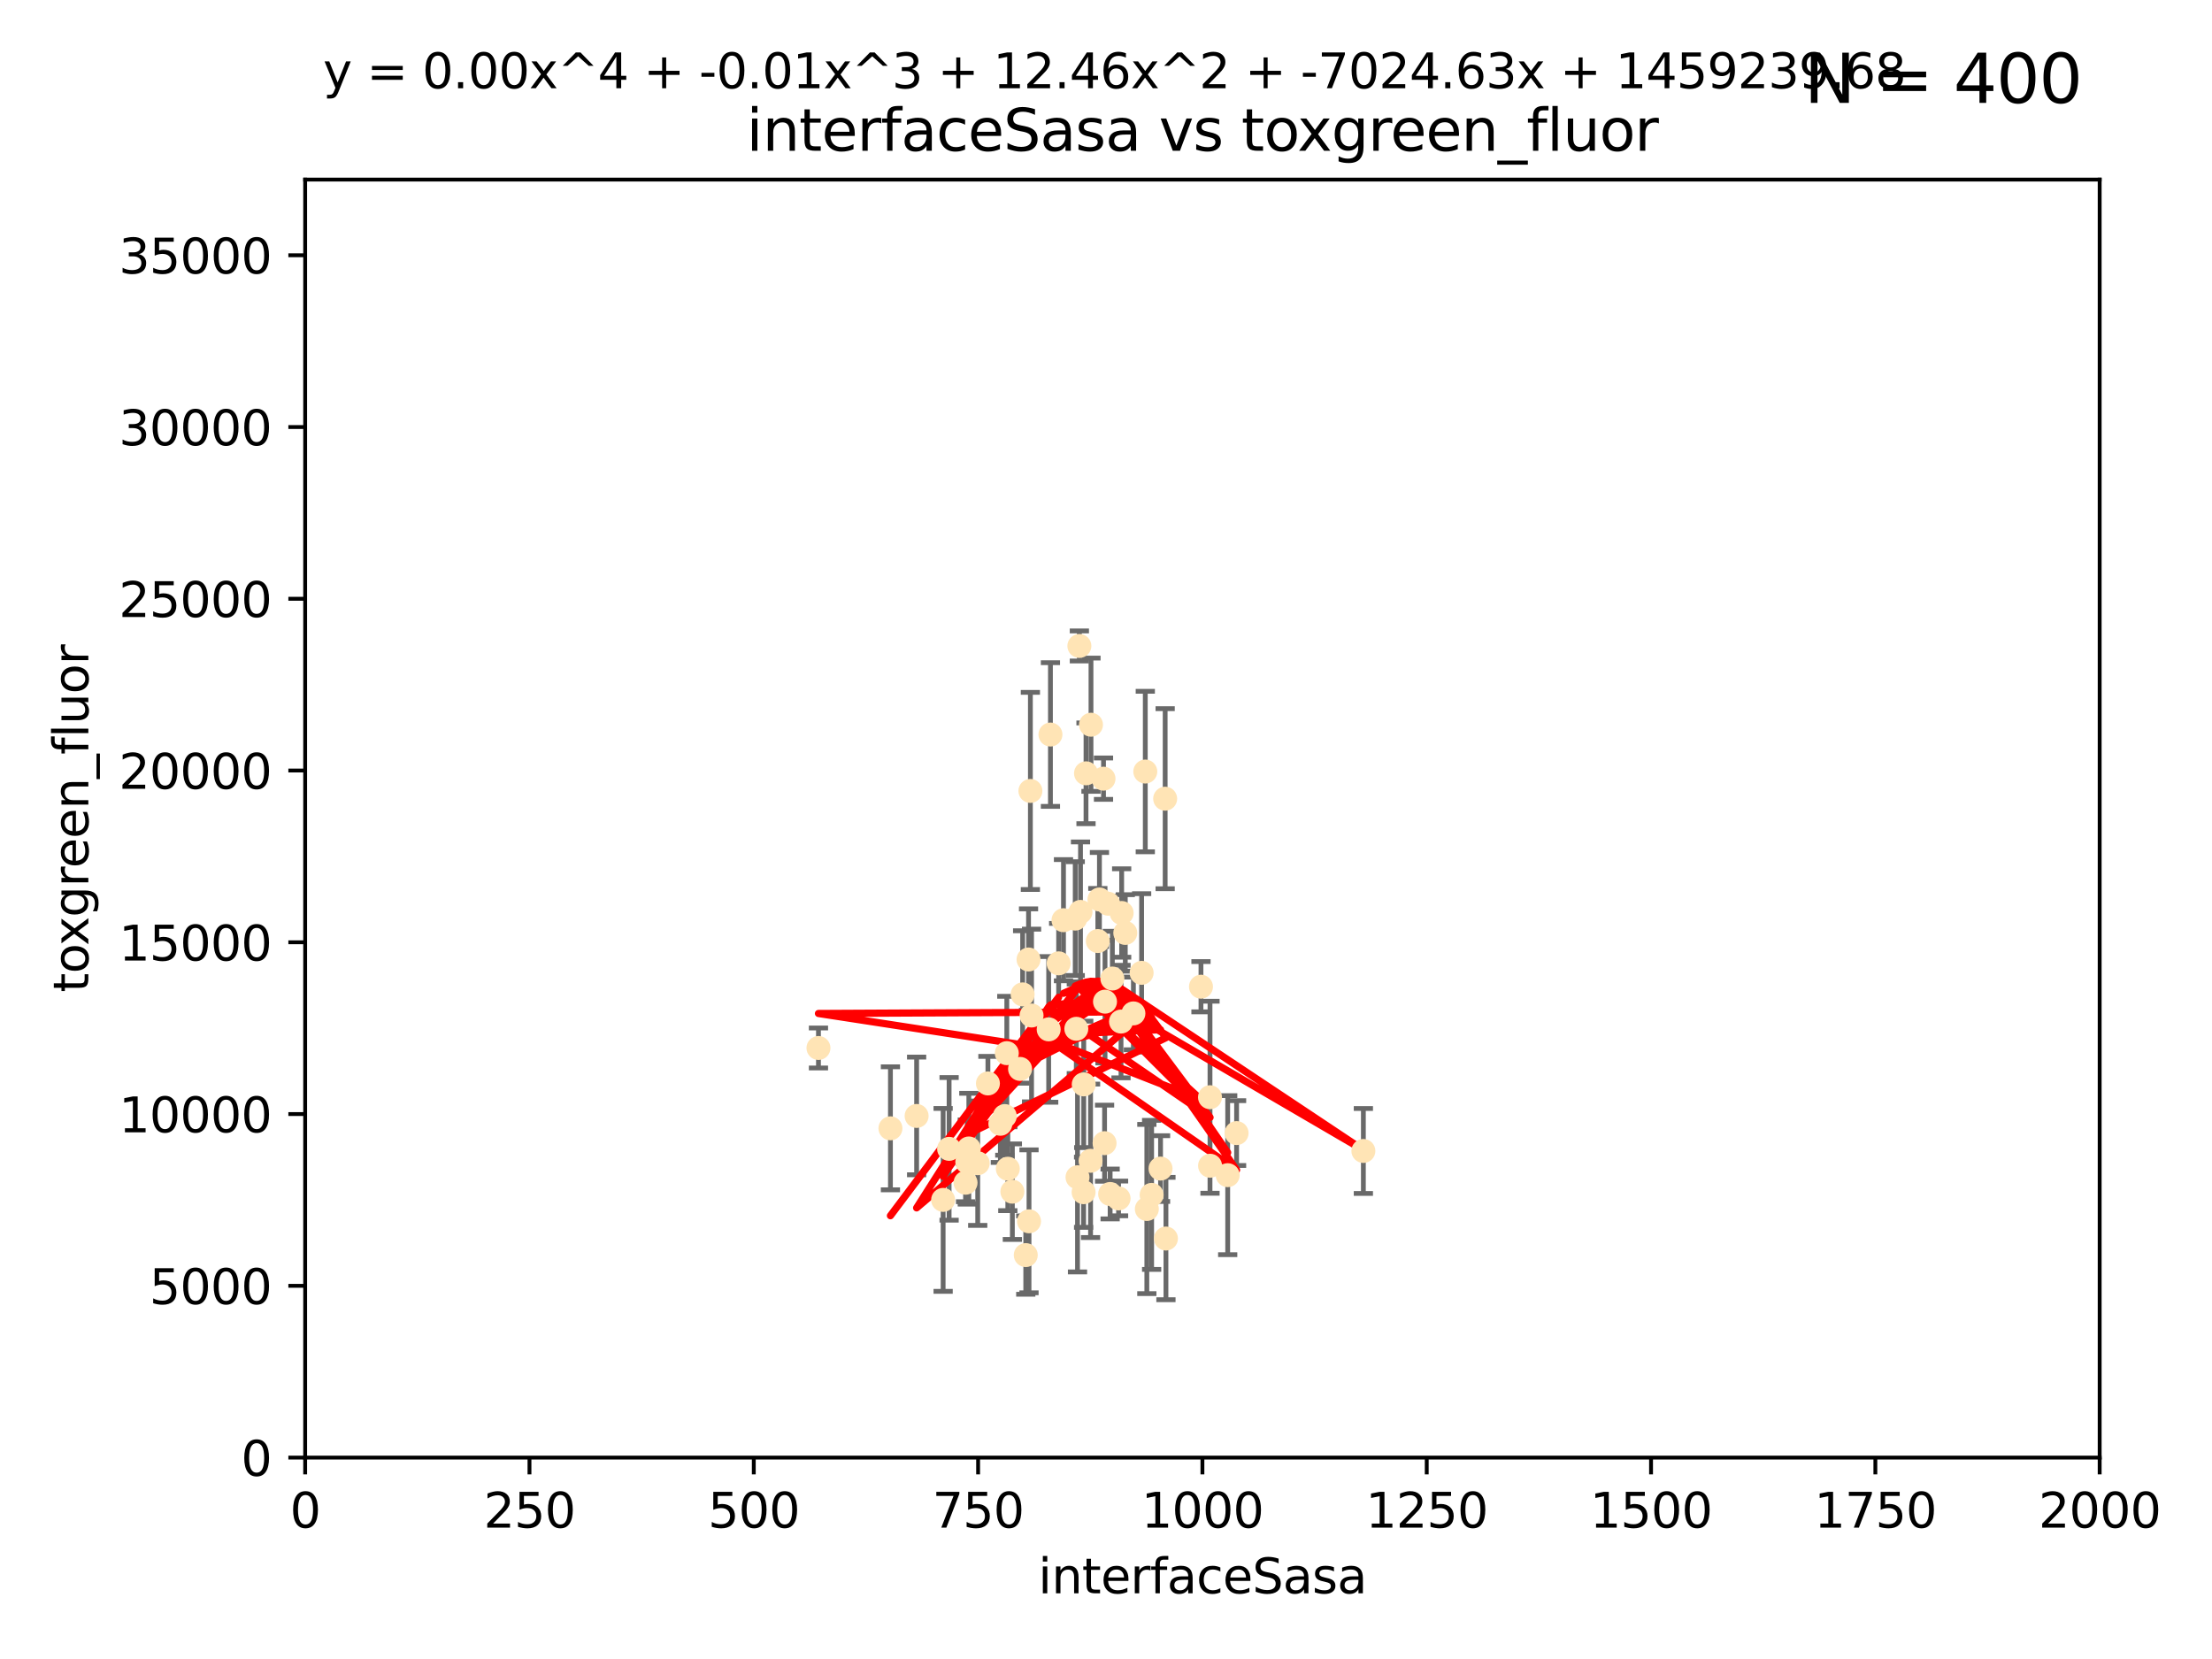 <?xml version="1.0" encoding="utf-8" standalone="no"?>
<!DOCTYPE svg PUBLIC "-//W3C//DTD SVG 1.1//EN"
  "http://www.w3.org/Graphics/SVG/1.1/DTD/svg11.dtd">
<svg xmlns:xlink="http://www.w3.org/1999/xlink" width="460.8pt" height="345.6pt" viewBox="0 0 460.8 345.6" xmlns="http://www.w3.org/2000/svg" version="1.1">
 <defs>
  <style type="text/css">*{stroke-linejoin: round; stroke-linecap: butt}</style>
 </defs>
 <g id="figure_1">
  <g id="patch_1">
   <path d="M 0 345.6 
L 460.8 345.6 
L 460.8 0 
L 0 0 
z
" style="fill: #ffffff"/>
  </g>
  <g id="axes_1">
   <g id="patch_2">
    <path d="M 63.571 303.64 
L 437.4 303.64 
L 437.4 37.411 
L 63.571 37.411 
z
" style="fill: #ffffff"/>
   </g>
   <g id="PathCollection_1">
    <defs>
     <path id="ma1a6564fc8" d="M 0 1.118 
C 0.297 1.118 0.581 1 0.791 0.791 
C 1 0.581 1.118 0.297 1.118 0 
C 1.118 -0.297 1 -0.581 0.791 -0.791 
C 0.581 -1 0.297 -1.118 0 -1.118 
C -0.297 -1.118 -0.581 -1 -0.791 -0.791 
C -1 -0.581 -1.118 -0.297 -1.118 0 
C -1.118 0.297 -1 0.581 -0.791 0.791 
C -0.581 1 -0.297 1.118 0 1.118 
z
" style="stroke: #ffe4b5"/>
    </defs>
    <g clip-path="url(#p832a05e057)">
     <use xlink:href="#ma1a6564fc8" x="234.418" y="194.345" style="fill: #ffe4b5; stroke: #ffe4b5"/>
     <use xlink:href="#ma1a6564fc8" x="284.016" y="239.766" style="fill: #ffe4b5; stroke: #ffe4b5"/>
     <use xlink:href="#ma1a6564fc8" x="224.852" y="134.565" style="fill: #ffe4b5; stroke: #ffe4b5"/>
     <use xlink:href="#ma1a6564fc8" x="226.235" y="161.097" style="fill: #ffe4b5; stroke: #ffe4b5"/>
     <use xlink:href="#ma1a6564fc8" x="227.273" y="150.972" style="fill: #ffe4b5; stroke: #ffe4b5"/>
     <use xlink:href="#ma1a6564fc8" x="221.544" y="191.695" style="fill: #ffe4b5; stroke: #ffe4b5"/>
     <use xlink:href="#ma1a6564fc8" x="229.035" y="187.381" style="fill: #ffe4b5; stroke: #ffe4b5"/>
     <use xlink:href="#ma1a6564fc8" x="201.505" y="242.07" style="fill: #ffe4b5; stroke: #ffe4b5"/>
     <use xlink:href="#ma1a6564fc8" x="218.826" y="153.017" style="fill: #ffe4b5; stroke: #ffe4b5"/>
     <use xlink:href="#ma1a6564fc8" x="236.108" y="211.111" style="fill: #ffe4b5; stroke: #ffe4b5"/>
     <use xlink:href="#ma1a6564fc8" x="224.217" y="214.317" style="fill: #ffe4b5; stroke: #ffe4b5"/>
     <use xlink:href="#ma1a6564fc8" x="250.185" y="205.548" style="fill: #ffe4b5; stroke: #ffe4b5"/>
     <use xlink:href="#ma1a6564fc8" x="214.263" y="199.882" style="fill: #ffe4b5; stroke: #ffe4b5"/>
     <use xlink:href="#ma1a6564fc8" x="214.893" y="211.549" style="fill: #ffe4b5; stroke: #ffe4b5"/>
     <use xlink:href="#ma1a6564fc8" x="257.603" y="236.041" style="fill: #ffe4b5; stroke: #ffe4b5"/>
     <use xlink:href="#ma1a6564fc8" x="230.103" y="238.143" style="fill: #ffe4b5; stroke: #ffe4b5"/>
     <use xlink:href="#ma1a6564fc8" x="233.018" y="249.656" style="fill: #ffe4b5; stroke: #ffe4b5"/>
     <use xlink:href="#ma1a6564fc8" x="228.699" y="196.034" style="fill: #ffe4b5; stroke: #ffe4b5"/>
     <use xlink:href="#ma1a6564fc8" x="252.078" y="242.846" style="fill: #ffe4b5; stroke: #ffe4b5"/>
     <use xlink:href="#ma1a6564fc8" x="224.465" y="245.241" style="fill: #ffe4b5; stroke: #ffe4b5"/>
     <use xlink:href="#ma1a6564fc8" x="233.663" y="190.193" style="fill: #ffe4b5; stroke: #ffe4b5"/>
     <use xlink:href="#ma1a6564fc8" x="233.529" y="212.81" style="fill: #ffe4b5; stroke: #ffe4b5"/>
     <use xlink:href="#ma1a6564fc8" x="209.316" y="232.498" style="fill: #ffe4b5; stroke: #ffe4b5"/>
     <use xlink:href="#ma1a6564fc8" x="201.142" y="246.384" style="fill: #ffe4b5; stroke: #ffe4b5"/>
     <use xlink:href="#ma1a6564fc8" x="213.034" y="207.149" style="fill: #ffe4b5; stroke: #ffe4b5"/>
     <use xlink:href="#ma1a6564fc8" x="230.194" y="208.663" style="fill: #ffe4b5; stroke: #ffe4b5"/>
     <use xlink:href="#ma1a6564fc8" x="223.991" y="191.361" style="fill: #ffe4b5; stroke: #ffe4b5"/>
     <use xlink:href="#ma1a6564fc8" x="231.725" y="203.848" style="fill: #ffe4b5; stroke: #ffe4b5"/>
     <use xlink:href="#ma1a6564fc8" x="255.751" y="244.811" style="fill: #ffe4b5; stroke: #ffe4b5"/>
     <use xlink:href="#ma1a6564fc8" x="231.261" y="248.728" style="fill: #ffe4b5; stroke: #ffe4b5"/>
     <use xlink:href="#ma1a6564fc8" x="252.065" y="228.571" style="fill: #ffe4b5; stroke: #ffe4b5"/>
     <use xlink:href="#ma1a6564fc8" x="218.46" y="214.438" style="fill: #ffe4b5; stroke: #ffe4b5"/>
     <use xlink:href="#ma1a6564fc8" x="205.802" y="225.7" style="fill: #ffe4b5; stroke: #ffe4b5"/>
     <use xlink:href="#ma1a6564fc8" x="208.394" y="234.101" style="fill: #ffe4b5; stroke: #ffe4b5"/>
     <use xlink:href="#ma1a6564fc8" x="237.822" y="202.659" style="fill: #ffe4b5; stroke: #ffe4b5"/>
     <use xlink:href="#ma1a6564fc8" x="209.946" y="243.466" style="fill: #ffe4b5; stroke: #ffe4b5"/>
     <use xlink:href="#ma1a6564fc8" x="220.534" y="200.681" style="fill: #ffe4b5; stroke: #ffe4b5"/>
     <use xlink:href="#ma1a6564fc8" x="210.895" y="248.245" style="fill: #ffe4b5; stroke: #ffe4b5"/>
     <use xlink:href="#ma1a6564fc8" x="239.906" y="248.917" style="fill: #ffe4b5; stroke: #ffe4b5"/>
     <use xlink:href="#ma1a6564fc8" x="225.761" y="225.896" style="fill: #ffe4b5; stroke: #ffe4b5"/>
     <use xlink:href="#ma1a6564fc8" x="225.736" y="248.359" style="fill: #ffe4b5; stroke: #ffe4b5"/>
     <use xlink:href="#ma1a6564fc8" x="241.762" y="243.435" style="fill: #ffe4b5; stroke: #ffe4b5"/>
     <use xlink:href="#ma1a6564fc8" x="213.686" y="261.458" style="fill: #ffe4b5; stroke: #ffe4b5"/>
     <use xlink:href="#ma1a6564fc8" x="185.494" y="235.05" style="fill: #ffe4b5; stroke: #ffe4b5"/>
     <use xlink:href="#ma1a6564fc8" x="214.649" y="164.766" style="fill: #ffe4b5; stroke: #ffe4b5"/>
     <use xlink:href="#ma1a6564fc8" x="214.363" y="254.422" style="fill: #ffe4b5; stroke: #ffe4b5"/>
     <use xlink:href="#ma1a6564fc8" x="196.473" y="249.961" style="fill: #ffe4b5; stroke: #ffe4b5"/>
     <use xlink:href="#ma1a6564fc8" x="209.736" y="219.394" style="fill: #ffe4b5; stroke: #ffe4b5"/>
     <use xlink:href="#ma1a6564fc8" x="190.948" y="232.472" style="fill: #ffe4b5; stroke: #ffe4b5"/>
     <use xlink:href="#ma1a6564fc8" x="238.906" y="251.858" style="fill: #ffe4b5; stroke: #ffe4b5"/>
     <use xlink:href="#ma1a6564fc8" x="170.501" y="218.314" style="fill: #ffe4b5; stroke: #ffe4b5"/>
     <use xlink:href="#ma1a6564fc8" x="212.497" y="222.674" style="fill: #ffe4b5; stroke: #ffe4b5"/>
     <use xlink:href="#ma1a6564fc8" x="230.837" y="188.26" style="fill: #ffe4b5; stroke: #ffe4b5"/>
     <use xlink:href="#ma1a6564fc8" x="201.826" y="239.247" style="fill: #ffe4b5; stroke: #ffe4b5"/>
     <use xlink:href="#ma1a6564fc8" x="242.888" y="258.008" style="fill: #ffe4b5; stroke: #ffe4b5"/>
     <use xlink:href="#ma1a6564fc8" x="242.725" y="166.382" style="fill: #ffe4b5; stroke: #ffe4b5"/>
     <use xlink:href="#ma1a6564fc8" x="238.585" y="160.728" style="fill: #ffe4b5; stroke: #ffe4b5"/>
     <use xlink:href="#ma1a6564fc8" x="227.185" y="241.815" style="fill: #ffe4b5; stroke: #ffe4b5"/>
     <use xlink:href="#ma1a6564fc8" x="229.88" y="162.21" style="fill: #ffe4b5; stroke: #ffe4b5"/>
     <use xlink:href="#ma1a6564fc8" x="203.677" y="242.318" style="fill: #ffe4b5; stroke: #ffe4b5"/>
     <use xlink:href="#ma1a6564fc8" x="225.09" y="189.964" style="fill: #ffe4b5; stroke: #ffe4b5"/>
     <use xlink:href="#ma1a6564fc8" x="197.716" y="239.327" style="fill: #ffe4b5; stroke: #ffe4b5"/>
    </g>
   </g>
   <g id="matplotlib.axis_1">
    <g id="xtick_1">
     <g id="line2d_1">
      <defs>
       <path id="m55dcb266a3" d="M 0 0 
L 0 3.5 
" style="stroke: #000000; stroke-width: 0.8"/>
      </defs>
      <g>
       <use xlink:href="#m55dcb266a3" x="63.571" y="303.64" style="stroke: #000000; stroke-width: 0.8"/>
      </g>
     </g>
     <g id="text_1">
      <!-- 0 -->
      <g transform="translate(60.39 318.238)scale(0.1 -0.1)">
       <defs>
        <path id="DejaVuSans-30" d="M 2034 4250 
Q 1547 4250 1301 3770 
Q 1056 3291 1056 2328 
Q 1056 1369 1301 889 
Q 1547 409 2034 409 
Q 2525 409 2770 889 
Q 3016 1369 3016 2328 
Q 3016 3291 2770 3770 
Q 2525 4250 2034 4250 
z
M 2034 4750 
Q 2819 4750 3233 4129 
Q 3647 3509 3647 2328 
Q 3647 1150 3233 529 
Q 2819 -91 2034 -91 
Q 1250 -91 836 529 
Q 422 1150 422 2328 
Q 422 3509 836 4129 
Q 1250 4750 2034 4750 
z
" transform="scale(0.016)"/>
       </defs>
       <use xlink:href="#DejaVuSans-30"/>
      </g>
     </g>
    </g>
    <g id="xtick_2">
     <g id="line2d_2">
      <g>
       <use xlink:href="#m55dcb266a3" x="110.3" y="303.64" style="stroke: #000000; stroke-width: 0.8"/>
      </g>
     </g>
     <g id="text_2">
      <!-- 250 -->
      <g transform="translate(100.756 318.238)scale(0.1 -0.1)">
       <defs>
        <path id="DejaVuSans-32" d="M 1228 531 
L 3431 531 
L 3431 0 
L 469 0 
L 469 531 
Q 828 903 1448 1529 
Q 2069 2156 2228 2338 
Q 2531 2678 2651 2914 
Q 2772 3150 2772 3378 
Q 2772 3750 2511 3984 
Q 2250 4219 1831 4219 
Q 1534 4219 1204 4116 
Q 875 4013 500 3803 
L 500 4441 
Q 881 4594 1212 4672 
Q 1544 4750 1819 4750 
Q 2544 4750 2975 4387 
Q 3406 4025 3406 3419 
Q 3406 3131 3298 2873 
Q 3191 2616 2906 2266 
Q 2828 2175 2409 1742 
Q 1991 1309 1228 531 
z
" transform="scale(0.016)"/>
        <path id="DejaVuSans-35" d="M 691 4666 
L 3169 4666 
L 3169 4134 
L 1269 4134 
L 1269 2991 
Q 1406 3038 1543 3061 
Q 1681 3084 1819 3084 
Q 2600 3084 3056 2656 
Q 3513 2228 3513 1497 
Q 3513 744 3044 326 
Q 2575 -91 1722 -91 
Q 1428 -91 1123 -41 
Q 819 9 494 109 
L 494 744 
Q 775 591 1075 516 
Q 1375 441 1709 441 
Q 2250 441 2565 725 
Q 2881 1009 2881 1497 
Q 2881 1984 2565 2268 
Q 2250 2553 1709 2553 
Q 1456 2553 1204 2497 
Q 953 2441 691 2322 
L 691 4666 
z
" transform="scale(0.016)"/>
       </defs>
       <use xlink:href="#DejaVuSans-32"/>
       <use xlink:href="#DejaVuSans-35" x="63.623"/>
       <use xlink:href="#DejaVuSans-30" x="127.246"/>
      </g>
     </g>
    </g>
    <g id="xtick_3">
     <g id="line2d_3">
      <g>
       <use xlink:href="#m55dcb266a3" x="157.028" y="303.64" style="stroke: #000000; stroke-width: 0.8"/>
      </g>
     </g>
     <g id="text_3">
      <!-- 500 -->
      <g transform="translate(147.485 318.238)scale(0.1 -0.1)">
       <use xlink:href="#DejaVuSans-35"/>
       <use xlink:href="#DejaVuSans-30" x="63.623"/>
       <use xlink:href="#DejaVuSans-30" x="127.246"/>
      </g>
     </g>
    </g>
    <g id="xtick_4">
     <g id="line2d_4">
      <g>
       <use xlink:href="#m55dcb266a3" x="203.757" y="303.64" style="stroke: #000000; stroke-width: 0.8"/>
      </g>
     </g>
     <g id="text_4">
      <!-- 750 -->
      <g transform="translate(194.213 318.238)scale(0.1 -0.1)">
       <defs>
        <path id="DejaVuSans-37" d="M 525 4666 
L 3525 4666 
L 3525 4397 
L 1831 0 
L 1172 0 
L 2766 4134 
L 525 4134 
L 525 4666 
z
" transform="scale(0.016)"/>
       </defs>
       <use xlink:href="#DejaVuSans-37"/>
       <use xlink:href="#DejaVuSans-35" x="63.623"/>
       <use xlink:href="#DejaVuSans-30" x="127.246"/>
      </g>
     </g>
    </g>
    <g id="xtick_5">
     <g id="line2d_5">
      <g>
       <use xlink:href="#m55dcb266a3" x="250.486" y="303.64" style="stroke: #000000; stroke-width: 0.8"/>
      </g>
     </g>
     <g id="text_5">
      <!-- 1000 -->
      <g transform="translate(237.761 318.238)scale(0.1 -0.1)">
       <defs>
        <path id="DejaVuSans-31" d="M 794 531 
L 1825 531 
L 1825 4091 
L 703 3866 
L 703 4441 
L 1819 4666 
L 2450 4666 
L 2450 531 
L 3481 531 
L 3481 0 
L 794 0 
L 794 531 
z
" transform="scale(0.016)"/>
       </defs>
       <use xlink:href="#DejaVuSans-31"/>
       <use xlink:href="#DejaVuSans-30" x="63.623"/>
       <use xlink:href="#DejaVuSans-30" x="127.246"/>
       <use xlink:href="#DejaVuSans-30" x="190.869"/>
      </g>
     </g>
    </g>
    <g id="xtick_6">
     <g id="line2d_6">
      <g>
       <use xlink:href="#m55dcb266a3" x="297.214" y="303.64" style="stroke: #000000; stroke-width: 0.8"/>
      </g>
     </g>
     <g id="text_6">
      <!-- 1250 -->
      <g transform="translate(284.489 318.238)scale(0.1 -0.1)">
       <use xlink:href="#DejaVuSans-31"/>
       <use xlink:href="#DejaVuSans-32" x="63.623"/>
       <use xlink:href="#DejaVuSans-35" x="127.246"/>
       <use xlink:href="#DejaVuSans-30" x="190.869"/>
      </g>
     </g>
    </g>
    <g id="xtick_7">
     <g id="line2d_7">
      <g>
       <use xlink:href="#m55dcb266a3" x="343.943" y="303.64" style="stroke: #000000; stroke-width: 0.8"/>
      </g>
     </g>
     <g id="text_7">
      <!-- 1500 -->
      <g transform="translate(331.218 318.238)scale(0.1 -0.1)">
       <use xlink:href="#DejaVuSans-31"/>
       <use xlink:href="#DejaVuSans-35" x="63.623"/>
       <use xlink:href="#DejaVuSans-30" x="127.246"/>
       <use xlink:href="#DejaVuSans-30" x="190.869"/>
      </g>
     </g>
    </g>
    <g id="xtick_8">
     <g id="line2d_8">
      <g>
       <use xlink:href="#m55dcb266a3" x="390.671" y="303.64" style="stroke: #000000; stroke-width: 0.8"/>
      </g>
     </g>
     <g id="text_8">
      <!-- 1750 -->
      <g transform="translate(377.946 318.238)scale(0.1 -0.1)">
       <use xlink:href="#DejaVuSans-31"/>
       <use xlink:href="#DejaVuSans-37" x="63.623"/>
       <use xlink:href="#DejaVuSans-35" x="127.246"/>
       <use xlink:href="#DejaVuSans-30" x="190.869"/>
      </g>
     </g>
    </g>
    <g id="xtick_9">
     <g id="line2d_9">
      <g>
       <use xlink:href="#m55dcb266a3" x="437.4" y="303.64" style="stroke: #000000; stroke-width: 0.8"/>
      </g>
     </g>
     <g id="text_9">
      <!-- 2000 -->
      <g transform="translate(424.675 318.238)scale(0.1 -0.1)">
       <use xlink:href="#DejaVuSans-32"/>
       <use xlink:href="#DejaVuSans-30" x="63.623"/>
       <use xlink:href="#DejaVuSans-30" x="127.246"/>
       <use xlink:href="#DejaVuSans-30" x="190.869"/>
      </g>
     </g>
    </g>
    <g id="text_10">
     <!-- interfaceSasa -->
     <g transform="translate(216.279 331.917)scale(0.1 -0.1)">
      <defs>
       <path id="DejaVuSans-69" d="M 603 3500 
L 1178 3500 
L 1178 0 
L 603 0 
L 603 3500 
z
M 603 4863 
L 1178 4863 
L 1178 4134 
L 603 4134 
L 603 4863 
z
" transform="scale(0.016)"/>
       <path id="DejaVuSans-6e" d="M 3513 2113 
L 3513 0 
L 2938 0 
L 2938 2094 
Q 2938 2591 2744 2837 
Q 2550 3084 2163 3084 
Q 1697 3084 1428 2787 
Q 1159 2491 1159 1978 
L 1159 0 
L 581 0 
L 581 3500 
L 1159 3500 
L 1159 2956 
Q 1366 3272 1645 3428 
Q 1925 3584 2291 3584 
Q 2894 3584 3203 3211 
Q 3513 2838 3513 2113 
z
" transform="scale(0.016)"/>
       <path id="DejaVuSans-74" d="M 1172 4494 
L 1172 3500 
L 2356 3500 
L 2356 3053 
L 1172 3053 
L 1172 1153 
Q 1172 725 1289 603 
Q 1406 481 1766 481 
L 2356 481 
L 2356 0 
L 1766 0 
Q 1100 0 847 248 
Q 594 497 594 1153 
L 594 3053 
L 172 3053 
L 172 3500 
L 594 3500 
L 594 4494 
L 1172 4494 
z
" transform="scale(0.016)"/>
       <path id="DejaVuSans-65" d="M 3597 1894 
L 3597 1613 
L 953 1613 
Q 991 1019 1311 708 
Q 1631 397 2203 397 
Q 2534 397 2845 478 
Q 3156 559 3463 722 
L 3463 178 
Q 3153 47 2828 -22 
Q 2503 -91 2169 -91 
Q 1331 -91 842 396 
Q 353 884 353 1716 
Q 353 2575 817 3079 
Q 1281 3584 2069 3584 
Q 2775 3584 3186 3129 
Q 3597 2675 3597 1894 
z
M 3022 2063 
Q 3016 2534 2758 2815 
Q 2500 3097 2075 3097 
Q 1594 3097 1305 2825 
Q 1016 2553 972 2059 
L 3022 2063 
z
" transform="scale(0.016)"/>
       <path id="DejaVuSans-72" d="M 2631 2963 
Q 2534 3019 2420 3045 
Q 2306 3072 2169 3072 
Q 1681 3072 1420 2755 
Q 1159 2438 1159 1844 
L 1159 0 
L 581 0 
L 581 3500 
L 1159 3500 
L 1159 2956 
Q 1341 3275 1631 3429 
Q 1922 3584 2338 3584 
Q 2397 3584 2469 3576 
Q 2541 3569 2628 3553 
L 2631 2963 
z
" transform="scale(0.016)"/>
       <path id="DejaVuSans-66" d="M 2375 4863 
L 2375 4384 
L 1825 4384 
Q 1516 4384 1395 4259 
Q 1275 4134 1275 3809 
L 1275 3500 
L 2222 3500 
L 2222 3053 
L 1275 3053 
L 1275 0 
L 697 0 
L 697 3053 
L 147 3053 
L 147 3500 
L 697 3500 
L 697 3744 
Q 697 4328 969 4595 
Q 1241 4863 1831 4863 
L 2375 4863 
z
" transform="scale(0.016)"/>
       <path id="DejaVuSans-61" d="M 2194 1759 
Q 1497 1759 1228 1600 
Q 959 1441 959 1056 
Q 959 750 1161 570 
Q 1363 391 1709 391 
Q 2188 391 2477 730 
Q 2766 1069 2766 1631 
L 2766 1759 
L 2194 1759 
z
M 3341 1997 
L 3341 0 
L 2766 0 
L 2766 531 
Q 2569 213 2275 61 
Q 1981 -91 1556 -91 
Q 1019 -91 701 211 
Q 384 513 384 1019 
Q 384 1609 779 1909 
Q 1175 2209 1959 2209 
L 2766 2209 
L 2766 2266 
Q 2766 2663 2505 2880 
Q 2244 3097 1772 3097 
Q 1472 3097 1187 3025 
Q 903 2953 641 2809 
L 641 3341 
Q 956 3463 1253 3523 
Q 1550 3584 1831 3584 
Q 2591 3584 2966 3190 
Q 3341 2797 3341 1997 
z
" transform="scale(0.016)"/>
       <path id="DejaVuSans-63" d="M 3122 3366 
L 3122 2828 
Q 2878 2963 2633 3030 
Q 2388 3097 2138 3097 
Q 1578 3097 1268 2742 
Q 959 2388 959 1747 
Q 959 1106 1268 751 
Q 1578 397 2138 397 
Q 2388 397 2633 464 
Q 2878 531 3122 666 
L 3122 134 
Q 2881 22 2623 -34 
Q 2366 -91 2075 -91 
Q 1284 -91 818 406 
Q 353 903 353 1747 
Q 353 2603 823 3093 
Q 1294 3584 2113 3584 
Q 2378 3584 2631 3529 
Q 2884 3475 3122 3366 
z
" transform="scale(0.016)"/>
       <path id="DejaVuSans-53" d="M 3425 4513 
L 3425 3897 
Q 3066 4069 2747 4153 
Q 2428 4238 2131 4238 
Q 1616 4238 1336 4038 
Q 1056 3838 1056 3469 
Q 1056 3159 1242 3001 
Q 1428 2844 1947 2747 
L 2328 2669 
Q 3034 2534 3370 2195 
Q 3706 1856 3706 1288 
Q 3706 609 3251 259 
Q 2797 -91 1919 -91 
Q 1588 -91 1214 -16 
Q 841 59 441 206 
L 441 856 
Q 825 641 1194 531 
Q 1563 422 1919 422 
Q 2459 422 2753 634 
Q 3047 847 3047 1241 
Q 3047 1584 2836 1778 
Q 2625 1972 2144 2069 
L 1759 2144 
Q 1053 2284 737 2584 
Q 422 2884 422 3419 
Q 422 4038 858 4394 
Q 1294 4750 2059 4750 
Q 2388 4750 2728 4690 
Q 3069 4631 3425 4513 
z
" transform="scale(0.016)"/>
       <path id="DejaVuSans-73" d="M 2834 3397 
L 2834 2853 
Q 2591 2978 2328 3040 
Q 2066 3103 1784 3103 
Q 1356 3103 1142 2972 
Q 928 2841 928 2578 
Q 928 2378 1081 2264 
Q 1234 2150 1697 2047 
L 1894 2003 
Q 2506 1872 2764 1633 
Q 3022 1394 3022 966 
Q 3022 478 2636 193 
Q 2250 -91 1575 -91 
Q 1294 -91 989 -36 
Q 684 19 347 128 
L 347 722 
Q 666 556 975 473 
Q 1284 391 1588 391 
Q 1994 391 2212 530 
Q 2431 669 2431 922 
Q 2431 1156 2273 1281 
Q 2116 1406 1581 1522 
L 1381 1569 
Q 847 1681 609 1914 
Q 372 2147 372 2553 
Q 372 3047 722 3315 
Q 1072 3584 1716 3584 
Q 2034 3584 2315 3537 
Q 2597 3491 2834 3397 
z
" transform="scale(0.016)"/>
      </defs>
      <use xlink:href="#DejaVuSans-69"/>
      <use xlink:href="#DejaVuSans-6e" x="27.783"/>
      <use xlink:href="#DejaVuSans-74" x="91.162"/>
      <use xlink:href="#DejaVuSans-65" x="130.371"/>
      <use xlink:href="#DejaVuSans-72" x="191.895"/>
      <use xlink:href="#DejaVuSans-66" x="233.008"/>
      <use xlink:href="#DejaVuSans-61" x="268.213"/>
      <use xlink:href="#DejaVuSans-63" x="329.492"/>
      <use xlink:href="#DejaVuSans-65" x="384.473"/>
      <use xlink:href="#DejaVuSans-53" x="445.996"/>
      <use xlink:href="#DejaVuSans-61" x="509.473"/>
      <use xlink:href="#DejaVuSans-73" x="570.752"/>
      <use xlink:href="#DejaVuSans-61" x="622.852"/>
     </g>
    </g>
   </g>
   <g id="matplotlib.axis_2">
    <g id="ytick_1">
     <g id="line2d_10">
      <defs>
       <path id="m0f24b2d477" d="M 0 0 
L -3.5 0 
" style="stroke: #000000; stroke-width: 0.8"/>
      </defs>
      <g>
       <use xlink:href="#m0f24b2d477" x="63.571" y="303.64" style="stroke: #000000; stroke-width: 0.8"/>
      </g>
     </g>
     <g id="text_11">
      <!-- 0 -->
      <g transform="translate(50.209 307.439)scale(0.1 -0.1)">
       <use xlink:href="#DejaVuSans-30"/>
      </g>
     </g>
    </g>
    <g id="ytick_2">
     <g id="line2d_11">
      <g>
       <use xlink:href="#m0f24b2d477" x="63.571" y="267.859" style="stroke: #000000; stroke-width: 0.8"/>
      </g>
     </g>
     <g id="text_12">
      <!-- 5000 -->
      <g transform="translate(31.121 271.658)scale(0.1 -0.1)">
       <use xlink:href="#DejaVuSans-35"/>
       <use xlink:href="#DejaVuSans-30" x="63.623"/>
       <use xlink:href="#DejaVuSans-30" x="127.246"/>
       <use xlink:href="#DejaVuSans-30" x="190.869"/>
      </g>
     </g>
    </g>
    <g id="ytick_3">
     <g id="line2d_12">
      <g>
       <use xlink:href="#m0f24b2d477" x="63.571" y="232.078" style="stroke: #000000; stroke-width: 0.8"/>
      </g>
     </g>
     <g id="text_13">
      <!-- 10000 -->
      <g transform="translate(24.759 235.878)scale(0.1 -0.1)">
       <use xlink:href="#DejaVuSans-31"/>
       <use xlink:href="#DejaVuSans-30" x="63.623"/>
       <use xlink:href="#DejaVuSans-30" x="127.246"/>
       <use xlink:href="#DejaVuSans-30" x="190.869"/>
       <use xlink:href="#DejaVuSans-30" x="254.492"/>
      </g>
     </g>
    </g>
    <g id="ytick_4">
     <g id="line2d_13">
      <g>
       <use xlink:href="#m0f24b2d477" x="63.571" y="196.298" style="stroke: #000000; stroke-width: 0.8"/>
      </g>
     </g>
     <g id="text_14">
      <!-- 15000 -->
      <g transform="translate(24.759 200.097)scale(0.1 -0.1)">
       <use xlink:href="#DejaVuSans-31"/>
       <use xlink:href="#DejaVuSans-35" x="63.623"/>
       <use xlink:href="#DejaVuSans-30" x="127.246"/>
       <use xlink:href="#DejaVuSans-30" x="190.869"/>
       <use xlink:href="#DejaVuSans-30" x="254.492"/>
      </g>
     </g>
    </g>
    <g id="ytick_5">
     <g id="line2d_14">
      <g>
       <use xlink:href="#m0f24b2d477" x="63.571" y="160.517" style="stroke: #000000; stroke-width: 0.8"/>
      </g>
     </g>
     <g id="text_15">
      <!-- 20000 -->
      <g transform="translate(24.759 164.316)scale(0.1 -0.1)">
       <use xlink:href="#DejaVuSans-32"/>
       <use xlink:href="#DejaVuSans-30" x="63.623"/>
       <use xlink:href="#DejaVuSans-30" x="127.246"/>
       <use xlink:href="#DejaVuSans-30" x="190.869"/>
       <use xlink:href="#DejaVuSans-30" x="254.492"/>
      </g>
     </g>
    </g>
    <g id="ytick_6">
     <g id="line2d_15">
      <g>
       <use xlink:href="#m0f24b2d477" x="63.571" y="124.736" style="stroke: #000000; stroke-width: 0.8"/>
      </g>
     </g>
     <g id="text_16">
      <!-- 25000 -->
      <g transform="translate(24.759 128.535)scale(0.1 -0.1)">
       <use xlink:href="#DejaVuSans-32"/>
       <use xlink:href="#DejaVuSans-35" x="63.623"/>
       <use xlink:href="#DejaVuSans-30" x="127.246"/>
       <use xlink:href="#DejaVuSans-30" x="190.869"/>
       <use xlink:href="#DejaVuSans-30" x="254.492"/>
      </g>
     </g>
    </g>
    <g id="ytick_7">
     <g id="line2d_16">
      <g>
       <use xlink:href="#m0f24b2d477" x="63.571" y="88.955" style="stroke: #000000; stroke-width: 0.8"/>
      </g>
     </g>
     <g id="text_17">
      <!-- 30000 -->
      <g transform="translate(24.759 92.754)scale(0.1 -0.1)">
       <defs>
        <path id="DejaVuSans-33" d="M 2597 2516 
Q 3050 2419 3304 2112 
Q 3559 1806 3559 1356 
Q 3559 666 3084 287 
Q 2609 -91 1734 -91 
Q 1441 -91 1130 -33 
Q 819 25 488 141 
L 488 750 
Q 750 597 1062 519 
Q 1375 441 1716 441 
Q 2309 441 2620 675 
Q 2931 909 2931 1356 
Q 2931 1769 2642 2001 
Q 2353 2234 1838 2234 
L 1294 2234 
L 1294 2753 
L 1863 2753 
Q 2328 2753 2575 2939 
Q 2822 3125 2822 3475 
Q 2822 3834 2567 4026 
Q 2313 4219 1838 4219 
Q 1578 4219 1281 4162 
Q 984 4106 628 3988 
L 628 4550 
Q 988 4650 1302 4700 
Q 1616 4750 1894 4750 
Q 2613 4750 3031 4423 
Q 3450 4097 3450 3541 
Q 3450 3153 3228 2886 
Q 3006 2619 2597 2516 
z
" transform="scale(0.016)"/>
       </defs>
       <use xlink:href="#DejaVuSans-33"/>
       <use xlink:href="#DejaVuSans-30" x="63.623"/>
       <use xlink:href="#DejaVuSans-30" x="127.246"/>
       <use xlink:href="#DejaVuSans-30" x="190.869"/>
       <use xlink:href="#DejaVuSans-30" x="254.492"/>
      </g>
     </g>
    </g>
    <g id="ytick_8">
     <g id="line2d_17">
      <g>
       <use xlink:href="#m0f24b2d477" x="63.571" y="53.174" style="stroke: #000000; stroke-width: 0.8"/>
      </g>
     </g>
     <g id="text_18">
      <!-- 35000 -->
      <g transform="translate(24.759 56.974)scale(0.1 -0.1)">
       <use xlink:href="#DejaVuSans-33"/>
       <use xlink:href="#DejaVuSans-35" x="63.623"/>
       <use xlink:href="#DejaVuSans-30" x="127.246"/>
       <use xlink:href="#DejaVuSans-30" x="190.869"/>
       <use xlink:href="#DejaVuSans-30" x="254.492"/>
      </g>
     </g>
    </g>
    <g id="text_19">
     <!-- toxgreen_fluor -->
     <g transform="translate(18.401 206.72)rotate(-90)scale(0.1 -0.1)">
      <defs>
       <path id="DejaVuSans-6f" d="M 1959 3097 
Q 1497 3097 1228 2736 
Q 959 2375 959 1747 
Q 959 1119 1226 758 
Q 1494 397 1959 397 
Q 2419 397 2687 759 
Q 2956 1122 2956 1747 
Q 2956 2369 2687 2733 
Q 2419 3097 1959 3097 
z
M 1959 3584 
Q 2709 3584 3137 3096 
Q 3566 2609 3566 1747 
Q 3566 888 3137 398 
Q 2709 -91 1959 -91 
Q 1206 -91 779 398 
Q 353 888 353 1747 
Q 353 2609 779 3096 
Q 1206 3584 1959 3584 
z
" transform="scale(0.016)"/>
       <path id="DejaVuSans-78" d="M 3513 3500 
L 2247 1797 
L 3578 0 
L 2900 0 
L 1881 1375 
L 863 0 
L 184 0 
L 1544 1831 
L 300 3500 
L 978 3500 
L 1906 2253 
L 2834 3500 
L 3513 3500 
z
" transform="scale(0.016)"/>
       <path id="DejaVuSans-67" d="M 2906 1791 
Q 2906 2416 2648 2759 
Q 2391 3103 1925 3103 
Q 1463 3103 1205 2759 
Q 947 2416 947 1791 
Q 947 1169 1205 825 
Q 1463 481 1925 481 
Q 2391 481 2648 825 
Q 2906 1169 2906 1791 
z
M 3481 434 
Q 3481 -459 3084 -895 
Q 2688 -1331 1869 -1331 
Q 1566 -1331 1297 -1286 
Q 1028 -1241 775 -1147 
L 775 -588 
Q 1028 -725 1275 -790 
Q 1522 -856 1778 -856 
Q 2344 -856 2625 -561 
Q 2906 -266 2906 331 
L 2906 616 
Q 2728 306 2450 153 
Q 2172 0 1784 0 
Q 1141 0 747 490 
Q 353 981 353 1791 
Q 353 2603 747 3093 
Q 1141 3584 1784 3584 
Q 2172 3584 2450 3431 
Q 2728 3278 2906 2969 
L 2906 3500 
L 3481 3500 
L 3481 434 
z
" transform="scale(0.016)"/>
       <path id="DejaVuSans-5f" d="M 3263 -1063 
L 3263 -1509 
L -63 -1509 
L -63 -1063 
L 3263 -1063 
z
" transform="scale(0.016)"/>
       <path id="DejaVuSans-6c" d="M 603 4863 
L 1178 4863 
L 1178 0 
L 603 0 
L 603 4863 
z
" transform="scale(0.016)"/>
       <path id="DejaVuSans-75" d="M 544 1381 
L 544 3500 
L 1119 3500 
L 1119 1403 
Q 1119 906 1312 657 
Q 1506 409 1894 409 
Q 2359 409 2629 706 
Q 2900 1003 2900 1516 
L 2900 3500 
L 3475 3500 
L 3475 0 
L 2900 0 
L 2900 538 
Q 2691 219 2414 64 
Q 2138 -91 1772 -91 
Q 1169 -91 856 284 
Q 544 659 544 1381 
z
M 1991 3584 
L 1991 3584 
z
" transform="scale(0.016)"/>
      </defs>
      <use xlink:href="#DejaVuSans-74"/>
      <use xlink:href="#DejaVuSans-6f" x="39.209"/>
      <use xlink:href="#DejaVuSans-78" x="97.266"/>
      <use xlink:href="#DejaVuSans-67" x="156.445"/>
      <use xlink:href="#DejaVuSans-72" x="219.922"/>
      <use xlink:href="#DejaVuSans-65" x="258.785"/>
      <use xlink:href="#DejaVuSans-65" x="320.309"/>
      <use xlink:href="#DejaVuSans-6e" x="381.832"/>
      <use xlink:href="#DejaVuSans-5f" x="445.211"/>
      <use xlink:href="#DejaVuSans-66" x="495.211"/>
      <use xlink:href="#DejaVuSans-6c" x="530.416"/>
      <use xlink:href="#DejaVuSans-75" x="558.199"/>
      <use xlink:href="#DejaVuSans-6f" x="621.578"/>
      <use xlink:href="#DejaVuSans-72" x="682.76"/>
     </g>
    </g>
   </g>
   <g id="LineCollection_1">
    <path d="M 234.418 202.31 
L 234.418 186.38 
" clip-path="url(#p832a05e057)" style="fill: none; stroke: #696969"/>
    <path d="M 284.016 248.613 
L 284.016 230.919 
" clip-path="url(#p832a05e057)" style="fill: none; stroke: #696969"/>
    <path d="M 224.852 137.697 
L 224.852 131.433 
" clip-path="url(#p832a05e057)" style="fill: none; stroke: #696969"/>
    <path d="M 226.235 171.591 
L 226.235 150.602 
" clip-path="url(#p832a05e057)" style="fill: none; stroke: #696969"/>
    <path d="M 227.273 164.853 
L 227.273 137.091 
" clip-path="url(#p832a05e057)" style="fill: none; stroke: #696969"/>
    <path d="M 221.544 204.322 
L 221.544 179.068 
" clip-path="url(#p832a05e057)" style="fill: none; stroke: #696969"/>
    <path d="M 229.035 197.173 
L 229.035 177.588 
" clip-path="url(#p832a05e057)" style="fill: none; stroke: #696969"/>
    <path d="M 201.505 250.842 
L 201.505 233.297 
" clip-path="url(#p832a05e057)" style="fill: none; stroke: #696969"/>
    <path d="M 218.826 167.986 
L 218.826 138.048 
" clip-path="url(#p832a05e057)" style="fill: none; stroke: #696969"/>
    <path d="M 236.108 218.682 
L 236.108 203.541 
" clip-path="url(#p832a05e057)" style="fill: none; stroke: #696969"/>
    <path d="M 224.217 223.637 
L 224.217 204.997 
" clip-path="url(#p832a05e057)" style="fill: none; stroke: #696969"/>
    <path d="M 250.185 210.788 
L 250.185 200.309 
" clip-path="url(#p832a05e057)" style="fill: none; stroke: #696969"/>
    <path d="M 214.263 210.43 
L 214.263 189.334 
" clip-path="url(#p832a05e057)" style="fill: none; stroke: #696969"/>
    <path d="M 214.893 229.537 
L 214.893 193.562 
" clip-path="url(#p832a05e057)" style="fill: none; stroke: #696969"/>
    <path d="M 257.603 242.793 
L 257.603 229.288 
" clip-path="url(#p832a05e057)" style="fill: none; stroke: #696969"/>
    <path d="M 230.103 246.066 
L 230.103 230.22 
" clip-path="url(#p832a05e057)" style="fill: none; stroke: #696969"/>
    <path d="M 233.018 253.272 
L 233.018 246.04 
" clip-path="url(#p832a05e057)" style="fill: none; stroke: #696969"/>
    <path d="M 228.699 206.993 
L 228.699 185.076 
" clip-path="url(#p832a05e057)" style="fill: none; stroke: #696969"/>
    <path d="M 252.078 243.244 
L 252.078 242.447 
" clip-path="url(#p832a05e057)" style="fill: none; stroke: #696969"/>
    <path d="M 224.465 264.966 
L 224.465 225.515 
" clip-path="url(#p832a05e057)" style="fill: none; stroke: #696969"/>
    <path d="M 233.663 199.406 
L 233.663 180.981 
" clip-path="url(#p832a05e057)" style="fill: none; stroke: #696969"/>
    <path d="M 233.529 224.535 
L 233.529 201.085 
" clip-path="url(#p832a05e057)" style="fill: none; stroke: #696969"/>
    <path d="M 209.316 240.649 
L 209.316 224.347 
" clip-path="url(#p832a05e057)" style="fill: none; stroke: #696969"/>
    <path d="M 201.142 250.334 
L 201.142 242.435 
" clip-path="url(#p832a05e057)" style="fill: none; stroke: #696969"/>
    <path d="M 213.034 220.407 
L 213.034 193.891 
" clip-path="url(#p832a05e057)" style="fill: none; stroke: #696969"/>
    <path d="M 230.194 221.435 
L 230.194 195.892 
" clip-path="url(#p832a05e057)" style="fill: none; stroke: #696969"/>
    <path d="M 223.991 203.209 
L 223.991 179.513 
" clip-path="url(#p832a05e057)" style="fill: none; stroke: #696969"/>
    <path d="M 231.725 213.69 
L 231.725 194.005 
" clip-path="url(#p832a05e057)" style="fill: none; stroke: #696969"/>
    <path d="M 255.751 261.376 
L 255.751 228.247 
" clip-path="url(#p832a05e057)" style="fill: none; stroke: #696969"/>
    <path d="M 231.261 253.92 
L 231.261 243.536 
" clip-path="url(#p832a05e057)" style="fill: none; stroke: #696969"/>
    <path d="M 252.065 248.572 
L 252.065 208.569 
" clip-path="url(#p832a05e057)" style="fill: none; stroke: #696969"/>
    <path d="M 218.46 229.612 
L 218.46 199.264 
" clip-path="url(#p832a05e057)" style="fill: none; stroke: #696969"/>
    <path d="M 205.802 231.333 
L 205.802 220.067 
" clip-path="url(#p832a05e057)" style="fill: none; stroke: #696969"/>
    <path d="M 208.394 242.154 
L 208.394 226.048 
" clip-path="url(#p832a05e057)" style="fill: none; stroke: #696969"/>
    <path d="M 237.822 219.15 
L 237.822 186.169 
" clip-path="url(#p832a05e057)" style="fill: none; stroke: #696969"/>
    <path d="M 209.946 252.197 
L 209.946 234.734 
" clip-path="url(#p832a05e057)" style="fill: none; stroke: #696969"/>
    <path d="M 220.534 209.001 
L 220.534 192.362 
" clip-path="url(#p832a05e057)" style="fill: none; stroke: #696969"/>
    <path d="M 210.895 258.194 
L 210.895 238.295 
" clip-path="url(#p832a05e057)" style="fill: none; stroke: #696969"/>
    <path d="M 239.906 264.439 
L 239.906 233.396 
" clip-path="url(#p832a05e057)" style="fill: none; stroke: #696969"/>
    <path d="M 225.761 239.064 
L 225.761 212.728 
" clip-path="url(#p832a05e057)" style="fill: none; stroke: #696969"/>
    <path d="M 225.736 255.675 
L 225.736 241.044 
" clip-path="url(#p832a05e057)" style="fill: none; stroke: #696969"/>
    <path d="M 241.762 250.286 
L 241.762 236.583 
" clip-path="url(#p832a05e057)" style="fill: none; stroke: #696969"/>
    <path d="M 213.686 269.615 
L 213.686 253.301 
" clip-path="url(#p832a05e057)" style="fill: none; stroke: #696969"/>
    <path d="M 185.494 247.861 
L 185.494 222.238 
" clip-path="url(#p832a05e057)" style="fill: none; stroke: #696969"/>
    <path d="M 214.649 185.301 
L 214.649 144.231 
" clip-path="url(#p832a05e057)" style="fill: none; stroke: #696969"/>
    <path d="M 214.363 269.307 
L 214.363 239.537 
" clip-path="url(#p832a05e057)" style="fill: none; stroke: #696969"/>
    <path d="M 196.473 269.011 
L 196.473 230.912 
" clip-path="url(#p832a05e057)" style="fill: none; stroke: #696969"/>
    <path d="M 209.736 231.233 
L 209.736 207.554 
" clip-path="url(#p832a05e057)" style="fill: none; stroke: #696969"/>
    <path d="M 190.948 244.729 
L 190.948 220.215 
" clip-path="url(#p832a05e057)" style="fill: none; stroke: #696969"/>
    <path d="M 238.906 269.483 
L 238.906 234.234 
" clip-path="url(#p832a05e057)" style="fill: none; stroke: #696969"/>
    <path d="M 170.501 222.483 
L 170.501 214.146 
" clip-path="url(#p832a05e057)" style="fill: none; stroke: #696969"/>
    <path d="M 212.497 225.645 
L 212.497 219.702 
" clip-path="url(#p832a05e057)" style="fill: none; stroke: #696969"/>
    <path d="M 230.837 189.837 
L 230.837 186.682 
" clip-path="url(#p832a05e057)" style="fill: none; stroke: #696969"/>
    <path d="M 201.826 250.743 
L 201.826 227.751 
" clip-path="url(#p832a05e057)" style="fill: none; stroke: #696969"/>
    <path d="M 242.888 270.753 
L 242.888 245.264 
" clip-path="url(#p832a05e057)" style="fill: none; stroke: #696969"/>
    <path d="M 242.725 185.136 
L 242.725 147.628 
" clip-path="url(#p832a05e057)" style="fill: none; stroke: #696969"/>
    <path d="M 238.585 177.447 
L 238.585 144.008 
" clip-path="url(#p832a05e057)" style="fill: none; stroke: #696969"/>
    <path d="M 227.185 257.8 
L 227.185 225.831 
" clip-path="url(#p832a05e057)" style="fill: none; stroke: #696969"/>
    <path d="M 229.88 166.519 
L 229.88 157.901 
" clip-path="url(#p832a05e057)" style="fill: none; stroke: #696969"/>
    <path d="M 203.677 255.271 
L 203.677 229.364 
" clip-path="url(#p832a05e057)" style="fill: none; stroke: #696969"/>
    <path d="M 225.09 204.538 
L 225.09 175.39 
" clip-path="url(#p832a05e057)" style="fill: none; stroke: #696969"/>
    <path d="M 197.716 254.182 
L 197.716 224.472 
" clip-path="url(#p832a05e057)" style="fill: none; stroke: #696969"/>
   </g>
   <g id="line2d_18">
    <defs>
     <path id="md1ec953ead" d="M 2 0 
L -2 -0 
" style="stroke: #696969"/>
    </defs>
    <g clip-path="url(#p832a05e057)">
     <use xlink:href="#md1ec953ead" x="234.418" y="202.31" style="fill: #696969; stroke: #696969"/>
     <use xlink:href="#md1ec953ead" x="284.016" y="248.613" style="fill: #696969; stroke: #696969"/>
     <use xlink:href="#md1ec953ead" x="224.852" y="137.697" style="fill: #696969; stroke: #696969"/>
     <use xlink:href="#md1ec953ead" x="226.235" y="171.591" style="fill: #696969; stroke: #696969"/>
     <use xlink:href="#md1ec953ead" x="227.273" y="164.853" style="fill: #696969; stroke: #696969"/>
     <use xlink:href="#md1ec953ead" x="221.544" y="204.322" style="fill: #696969; stroke: #696969"/>
     <use xlink:href="#md1ec953ead" x="229.035" y="197.173" style="fill: #696969; stroke: #696969"/>
     <use xlink:href="#md1ec953ead" x="201.505" y="250.842" style="fill: #696969; stroke: #696969"/>
     <use xlink:href="#md1ec953ead" x="218.826" y="167.986" style="fill: #696969; stroke: #696969"/>
     <use xlink:href="#md1ec953ead" x="236.108" y="218.682" style="fill: #696969; stroke: #696969"/>
     <use xlink:href="#md1ec953ead" x="224.217" y="223.637" style="fill: #696969; stroke: #696969"/>
     <use xlink:href="#md1ec953ead" x="250.185" y="210.788" style="fill: #696969; stroke: #696969"/>
     <use xlink:href="#md1ec953ead" x="214.263" y="210.43" style="fill: #696969; stroke: #696969"/>
     <use xlink:href="#md1ec953ead" x="214.893" y="229.537" style="fill: #696969; stroke: #696969"/>
     <use xlink:href="#md1ec953ead" x="257.603" y="242.793" style="fill: #696969; stroke: #696969"/>
     <use xlink:href="#md1ec953ead" x="230.103" y="246.066" style="fill: #696969; stroke: #696969"/>
     <use xlink:href="#md1ec953ead" x="233.018" y="253.272" style="fill: #696969; stroke: #696969"/>
     <use xlink:href="#md1ec953ead" x="228.699" y="206.993" style="fill: #696969; stroke: #696969"/>
     <use xlink:href="#md1ec953ead" x="252.078" y="243.244" style="fill: #696969; stroke: #696969"/>
     <use xlink:href="#md1ec953ead" x="224.465" y="264.966" style="fill: #696969; stroke: #696969"/>
     <use xlink:href="#md1ec953ead" x="233.663" y="199.406" style="fill: #696969; stroke: #696969"/>
     <use xlink:href="#md1ec953ead" x="233.529" y="224.535" style="fill: #696969; stroke: #696969"/>
     <use xlink:href="#md1ec953ead" x="209.316" y="240.649" style="fill: #696969; stroke: #696969"/>
     <use xlink:href="#md1ec953ead" x="201.142" y="250.334" style="fill: #696969; stroke: #696969"/>
     <use xlink:href="#md1ec953ead" x="213.034" y="220.407" style="fill: #696969; stroke: #696969"/>
     <use xlink:href="#md1ec953ead" x="230.194" y="221.435" style="fill: #696969; stroke: #696969"/>
     <use xlink:href="#md1ec953ead" x="223.991" y="203.209" style="fill: #696969; stroke: #696969"/>
     <use xlink:href="#md1ec953ead" x="231.725" y="213.69" style="fill: #696969; stroke: #696969"/>
     <use xlink:href="#md1ec953ead" x="255.751" y="261.376" style="fill: #696969; stroke: #696969"/>
     <use xlink:href="#md1ec953ead" x="231.261" y="253.92" style="fill: #696969; stroke: #696969"/>
     <use xlink:href="#md1ec953ead" x="252.065" y="248.572" style="fill: #696969; stroke: #696969"/>
     <use xlink:href="#md1ec953ead" x="218.46" y="229.612" style="fill: #696969; stroke: #696969"/>
     <use xlink:href="#md1ec953ead" x="205.802" y="231.333" style="fill: #696969; stroke: #696969"/>
     <use xlink:href="#md1ec953ead" x="208.394" y="242.154" style="fill: #696969; stroke: #696969"/>
     <use xlink:href="#md1ec953ead" x="237.822" y="219.15" style="fill: #696969; stroke: #696969"/>
     <use xlink:href="#md1ec953ead" x="209.946" y="252.197" style="fill: #696969; stroke: #696969"/>
     <use xlink:href="#md1ec953ead" x="220.534" y="209.001" style="fill: #696969; stroke: #696969"/>
     <use xlink:href="#md1ec953ead" x="210.895" y="258.194" style="fill: #696969; stroke: #696969"/>
     <use xlink:href="#md1ec953ead" x="239.906" y="264.439" style="fill: #696969; stroke: #696969"/>
     <use xlink:href="#md1ec953ead" x="225.761" y="239.064" style="fill: #696969; stroke: #696969"/>
     <use xlink:href="#md1ec953ead" x="225.736" y="255.675" style="fill: #696969; stroke: #696969"/>
     <use xlink:href="#md1ec953ead" x="241.762" y="250.286" style="fill: #696969; stroke: #696969"/>
     <use xlink:href="#md1ec953ead" x="213.686" y="269.615" style="fill: #696969; stroke: #696969"/>
     <use xlink:href="#md1ec953ead" x="185.494" y="247.861" style="fill: #696969; stroke: #696969"/>
     <use xlink:href="#md1ec953ead" x="214.649" y="185.301" style="fill: #696969; stroke: #696969"/>
     <use xlink:href="#md1ec953ead" x="214.363" y="269.307" style="fill: #696969; stroke: #696969"/>
     <use xlink:href="#md1ec953ead" x="196.473" y="269.011" style="fill: #696969; stroke: #696969"/>
     <use xlink:href="#md1ec953ead" x="209.736" y="231.233" style="fill: #696969; stroke: #696969"/>
     <use xlink:href="#md1ec953ead" x="190.948" y="244.729" style="fill: #696969; stroke: #696969"/>
     <use xlink:href="#md1ec953ead" x="238.906" y="269.483" style="fill: #696969; stroke: #696969"/>
     <use xlink:href="#md1ec953ead" x="170.501" y="222.483" style="fill: #696969; stroke: #696969"/>
     <use xlink:href="#md1ec953ead" x="212.497" y="225.645" style="fill: #696969; stroke: #696969"/>
     <use xlink:href="#md1ec953ead" x="230.837" y="189.837" style="fill: #696969; stroke: #696969"/>
     <use xlink:href="#md1ec953ead" x="201.826" y="250.743" style="fill: #696969; stroke: #696969"/>
     <use xlink:href="#md1ec953ead" x="242.888" y="270.753" style="fill: #696969; stroke: #696969"/>
     <use xlink:href="#md1ec953ead" x="242.725" y="185.136" style="fill: #696969; stroke: #696969"/>
     <use xlink:href="#md1ec953ead" x="238.585" y="177.447" style="fill: #696969; stroke: #696969"/>
     <use xlink:href="#md1ec953ead" x="227.185" y="257.8" style="fill: #696969; stroke: #696969"/>
     <use xlink:href="#md1ec953ead" x="229.88" y="166.519" style="fill: #696969; stroke: #696969"/>
     <use xlink:href="#md1ec953ead" x="203.677" y="255.271" style="fill: #696969; stroke: #696969"/>
     <use xlink:href="#md1ec953ead" x="225.09" y="204.538" style="fill: #696969; stroke: #696969"/>
     <use xlink:href="#md1ec953ead" x="197.716" y="254.182" style="fill: #696969; stroke: #696969"/>
    </g>
   </g>
   <g id="line2d_19">
    <g clip-path="url(#p832a05e057)">
     <use xlink:href="#md1ec953ead" x="234.418" y="186.38" style="fill: #696969; stroke: #696969"/>
     <use xlink:href="#md1ec953ead" x="284.016" y="230.919" style="fill: #696969; stroke: #696969"/>
     <use xlink:href="#md1ec953ead" x="224.852" y="131.433" style="fill: #696969; stroke: #696969"/>
     <use xlink:href="#md1ec953ead" x="226.235" y="150.602" style="fill: #696969; stroke: #696969"/>
     <use xlink:href="#md1ec953ead" x="227.273" y="137.091" style="fill: #696969; stroke: #696969"/>
     <use xlink:href="#md1ec953ead" x="221.544" y="179.068" style="fill: #696969; stroke: #696969"/>
     <use xlink:href="#md1ec953ead" x="229.035" y="177.588" style="fill: #696969; stroke: #696969"/>
     <use xlink:href="#md1ec953ead" x="201.505" y="233.297" style="fill: #696969; stroke: #696969"/>
     <use xlink:href="#md1ec953ead" x="218.826" y="138.048" style="fill: #696969; stroke: #696969"/>
     <use xlink:href="#md1ec953ead" x="236.108" y="203.541" style="fill: #696969; stroke: #696969"/>
     <use xlink:href="#md1ec953ead" x="224.217" y="204.997" style="fill: #696969; stroke: #696969"/>
     <use xlink:href="#md1ec953ead" x="250.185" y="200.309" style="fill: #696969; stroke: #696969"/>
     <use xlink:href="#md1ec953ead" x="214.263" y="189.334" style="fill: #696969; stroke: #696969"/>
     <use xlink:href="#md1ec953ead" x="214.893" y="193.562" style="fill: #696969; stroke: #696969"/>
     <use xlink:href="#md1ec953ead" x="257.603" y="229.288" style="fill: #696969; stroke: #696969"/>
     <use xlink:href="#md1ec953ead" x="230.103" y="230.22" style="fill: #696969; stroke: #696969"/>
     <use xlink:href="#md1ec953ead" x="233.018" y="246.04" style="fill: #696969; stroke: #696969"/>
     <use xlink:href="#md1ec953ead" x="228.699" y="185.076" style="fill: #696969; stroke: #696969"/>
     <use xlink:href="#md1ec953ead" x="252.078" y="242.447" style="fill: #696969; stroke: #696969"/>
     <use xlink:href="#md1ec953ead" x="224.465" y="225.515" style="fill: #696969; stroke: #696969"/>
     <use xlink:href="#md1ec953ead" x="233.663" y="180.981" style="fill: #696969; stroke: #696969"/>
     <use xlink:href="#md1ec953ead" x="233.529" y="201.085" style="fill: #696969; stroke: #696969"/>
     <use xlink:href="#md1ec953ead" x="209.316" y="224.347" style="fill: #696969; stroke: #696969"/>
     <use xlink:href="#md1ec953ead" x="201.142" y="242.435" style="fill: #696969; stroke: #696969"/>
     <use xlink:href="#md1ec953ead" x="213.034" y="193.891" style="fill: #696969; stroke: #696969"/>
     <use xlink:href="#md1ec953ead" x="230.194" y="195.892" style="fill: #696969; stroke: #696969"/>
     <use xlink:href="#md1ec953ead" x="223.991" y="179.513" style="fill: #696969; stroke: #696969"/>
     <use xlink:href="#md1ec953ead" x="231.725" y="194.005" style="fill: #696969; stroke: #696969"/>
     <use xlink:href="#md1ec953ead" x="255.751" y="228.247" style="fill: #696969; stroke: #696969"/>
     <use xlink:href="#md1ec953ead" x="231.261" y="243.536" style="fill: #696969; stroke: #696969"/>
     <use xlink:href="#md1ec953ead" x="252.065" y="208.569" style="fill: #696969; stroke: #696969"/>
     <use xlink:href="#md1ec953ead" x="218.46" y="199.264" style="fill: #696969; stroke: #696969"/>
     <use xlink:href="#md1ec953ead" x="205.802" y="220.067" style="fill: #696969; stroke: #696969"/>
     <use xlink:href="#md1ec953ead" x="208.394" y="226.048" style="fill: #696969; stroke: #696969"/>
     <use xlink:href="#md1ec953ead" x="237.822" y="186.169" style="fill: #696969; stroke: #696969"/>
     <use xlink:href="#md1ec953ead" x="209.946" y="234.734" style="fill: #696969; stroke: #696969"/>
     <use xlink:href="#md1ec953ead" x="220.534" y="192.362" style="fill: #696969; stroke: #696969"/>
     <use xlink:href="#md1ec953ead" x="210.895" y="238.295" style="fill: #696969; stroke: #696969"/>
     <use xlink:href="#md1ec953ead" x="239.906" y="233.396" style="fill: #696969; stroke: #696969"/>
     <use xlink:href="#md1ec953ead" x="225.761" y="212.728" style="fill: #696969; stroke: #696969"/>
     <use xlink:href="#md1ec953ead" x="225.736" y="241.044" style="fill: #696969; stroke: #696969"/>
     <use xlink:href="#md1ec953ead" x="241.762" y="236.583" style="fill: #696969; stroke: #696969"/>
     <use xlink:href="#md1ec953ead" x="213.686" y="253.301" style="fill: #696969; stroke: #696969"/>
     <use xlink:href="#md1ec953ead" x="185.494" y="222.238" style="fill: #696969; stroke: #696969"/>
     <use xlink:href="#md1ec953ead" x="214.649" y="144.231" style="fill: #696969; stroke: #696969"/>
     <use xlink:href="#md1ec953ead" x="214.363" y="239.537" style="fill: #696969; stroke: #696969"/>
     <use xlink:href="#md1ec953ead" x="196.473" y="230.912" style="fill: #696969; stroke: #696969"/>
     <use xlink:href="#md1ec953ead" x="209.736" y="207.554" style="fill: #696969; stroke: #696969"/>
     <use xlink:href="#md1ec953ead" x="190.948" y="220.215" style="fill: #696969; stroke: #696969"/>
     <use xlink:href="#md1ec953ead" x="238.906" y="234.234" style="fill: #696969; stroke: #696969"/>
     <use xlink:href="#md1ec953ead" x="170.501" y="214.146" style="fill: #696969; stroke: #696969"/>
     <use xlink:href="#md1ec953ead" x="212.497" y="219.702" style="fill: #696969; stroke: #696969"/>
     <use xlink:href="#md1ec953ead" x="230.837" y="186.682" style="fill: #696969; stroke: #696969"/>
     <use xlink:href="#md1ec953ead" x="201.826" y="227.751" style="fill: #696969; stroke: #696969"/>
     <use xlink:href="#md1ec953ead" x="242.888" y="245.264" style="fill: #696969; stroke: #696969"/>
     <use xlink:href="#md1ec953ead" x="242.725" y="147.628" style="fill: #696969; stroke: #696969"/>
     <use xlink:href="#md1ec953ead" x="238.585" y="144.008" style="fill: #696969; stroke: #696969"/>
     <use xlink:href="#md1ec953ead" x="227.185" y="225.831" style="fill: #696969; stroke: #696969"/>
     <use xlink:href="#md1ec953ead" x="229.88" y="157.901" style="fill: #696969; stroke: #696969"/>
     <use xlink:href="#md1ec953ead" x="203.677" y="229.364" style="fill: #696969; stroke: #696969"/>
     <use xlink:href="#md1ec953ead" x="225.09" y="175.39" style="fill: #696969; stroke: #696969"/>
     <use xlink:href="#md1ec953ead" x="197.716" y="224.472" style="fill: #696969; stroke: #696969"/>
    </g>
   </g>
   <g id="line2d_20">
    <path d="M 234.418 206.542 
L 284.016 239.568 
L 224.852 205.028 
L 226.235 204.596 
L 227.273 204.415 
L 221.544 206.926 
L 229.035 204.393 
L 201.505 236.738 
L 218.826 209.35 
L 236.108 207.888 
L 224.217 205.299 
L 250.185 229.058 
L 214.263 214.966 
L 214.893 214.087 
L 257.603 243.721 
L 230.103 204.554 
L 233.018 205.666 
L 228.699 204.369 
L 252.078 232.782 
L 224.465 205.188 
L 233.663 206.042 
L 233.529 205.96 
L 209.316 222.77 
L 201.142 237.38 
L 213.034 216.765 
L 230.194 204.574 
L 223.991 205.407 
L 231.725 205.052 
L 255.751 240.102 
L 231.261 204.879 
L 252.065 232.756 
L 218.46 209.733 
L 205.802 228.977 
L 208.394 224.362 
L 237.822 209.563 
L 209.946 221.702 
L 220.534 207.739 
L 210.895 220.127 
L 239.906 211.999 
L 225.761 204.72 
L 225.736 204.727 
L 241.762 214.512 
L 213.686 215.797 
L 185.494 253.255 
L 214.649 214.425 
L 214.363 214.826 
L 196.473 245.075 
L 209.736 222.055 
L 190.948 251.624 
L 238.906 210.778 
L 170.501 211.127 
L 212.497 217.582 
L 230.837 204.742 
L 201.826 236.166 
L 242.888 216.179 
L 242.725 215.932 
L 238.585 210.405 
L 227.185 204.425 
L 229.88 204.51 
L 203.677 232.832 
L 225.09 204.938 
L 197.716 243.16 
" clip-path="url(#p832a05e057)" style="fill: none; stroke: #ff0000; stroke-width: 1.5; stroke-linecap: square"/>
   </g>
   <g id="line2d_21">
    <defs>
     <path id="m5368da9b5e" d="M 0 2 
C 0.53 2 1.039 1.789 1.414 1.414 
C 1.789 1.039 2 0.53 2 0 
C 2 -0.53 1.789 -1.039 1.414 -1.414 
C 1.039 -1.789 0.53 -2 0 -2 
C -0.53 -2 -1.039 -1.789 -1.414 -1.414 
C -1.789 -1.039 -2 -0.53 -2 0 
C -2 0.53 -1.789 1.039 -1.414 1.414 
C -1.039 1.789 -0.53 2 0 2 
z
" style="stroke: #ffe4b5"/>
    </defs>
    <g clip-path="url(#p832a05e057)">
     <use xlink:href="#m5368da9b5e" x="234.418" y="194.345" style="fill: #ffe4b5; stroke: #ffe4b5"/>
     <use xlink:href="#m5368da9b5e" x="284.016" y="239.766" style="fill: #ffe4b5; stroke: #ffe4b5"/>
     <use xlink:href="#m5368da9b5e" x="224.852" y="134.565" style="fill: #ffe4b5; stroke: #ffe4b5"/>
     <use xlink:href="#m5368da9b5e" x="226.235" y="161.097" style="fill: #ffe4b5; stroke: #ffe4b5"/>
     <use xlink:href="#m5368da9b5e" x="227.273" y="150.972" style="fill: #ffe4b5; stroke: #ffe4b5"/>
     <use xlink:href="#m5368da9b5e" x="221.544" y="191.695" style="fill: #ffe4b5; stroke: #ffe4b5"/>
     <use xlink:href="#m5368da9b5e" x="229.035" y="187.381" style="fill: #ffe4b5; stroke: #ffe4b5"/>
     <use xlink:href="#m5368da9b5e" x="201.505" y="242.07" style="fill: #ffe4b5; stroke: #ffe4b5"/>
     <use xlink:href="#m5368da9b5e" x="218.826" y="153.017" style="fill: #ffe4b5; stroke: #ffe4b5"/>
     <use xlink:href="#m5368da9b5e" x="236.108" y="211.111" style="fill: #ffe4b5; stroke: #ffe4b5"/>
     <use xlink:href="#m5368da9b5e" x="224.217" y="214.317" style="fill: #ffe4b5; stroke: #ffe4b5"/>
     <use xlink:href="#m5368da9b5e" x="250.185" y="205.548" style="fill: #ffe4b5; stroke: #ffe4b5"/>
     <use xlink:href="#m5368da9b5e" x="214.263" y="199.882" style="fill: #ffe4b5; stroke: #ffe4b5"/>
     <use xlink:href="#m5368da9b5e" x="214.893" y="211.549" style="fill: #ffe4b5; stroke: #ffe4b5"/>
     <use xlink:href="#m5368da9b5e" x="257.603" y="236.041" style="fill: #ffe4b5; stroke: #ffe4b5"/>
     <use xlink:href="#m5368da9b5e" x="230.103" y="238.143" style="fill: #ffe4b5; stroke: #ffe4b5"/>
     <use xlink:href="#m5368da9b5e" x="233.018" y="249.656" style="fill: #ffe4b5; stroke: #ffe4b5"/>
     <use xlink:href="#m5368da9b5e" x="228.699" y="196.034" style="fill: #ffe4b5; stroke: #ffe4b5"/>
     <use xlink:href="#m5368da9b5e" x="252.078" y="242.846" style="fill: #ffe4b5; stroke: #ffe4b5"/>
     <use xlink:href="#m5368da9b5e" x="224.465" y="245.241" style="fill: #ffe4b5; stroke: #ffe4b5"/>
     <use xlink:href="#m5368da9b5e" x="233.663" y="190.193" style="fill: #ffe4b5; stroke: #ffe4b5"/>
     <use xlink:href="#m5368da9b5e" x="233.529" y="212.81" style="fill: #ffe4b5; stroke: #ffe4b5"/>
     <use xlink:href="#m5368da9b5e" x="209.316" y="232.498" style="fill: #ffe4b5; stroke: #ffe4b5"/>
     <use xlink:href="#m5368da9b5e" x="201.142" y="246.384" style="fill: #ffe4b5; stroke: #ffe4b5"/>
     <use xlink:href="#m5368da9b5e" x="213.034" y="207.149" style="fill: #ffe4b5; stroke: #ffe4b5"/>
     <use xlink:href="#m5368da9b5e" x="230.194" y="208.663" style="fill: #ffe4b5; stroke: #ffe4b5"/>
     <use xlink:href="#m5368da9b5e" x="223.991" y="191.361" style="fill: #ffe4b5; stroke: #ffe4b5"/>
     <use xlink:href="#m5368da9b5e" x="231.725" y="203.848" style="fill: #ffe4b5; stroke: #ffe4b5"/>
     <use xlink:href="#m5368da9b5e" x="255.751" y="244.811" style="fill: #ffe4b5; stroke: #ffe4b5"/>
     <use xlink:href="#m5368da9b5e" x="231.261" y="248.728" style="fill: #ffe4b5; stroke: #ffe4b5"/>
     <use xlink:href="#m5368da9b5e" x="252.065" y="228.571" style="fill: #ffe4b5; stroke: #ffe4b5"/>
     <use xlink:href="#m5368da9b5e" x="218.46" y="214.438" style="fill: #ffe4b5; stroke: #ffe4b5"/>
     <use xlink:href="#m5368da9b5e" x="205.802" y="225.7" style="fill: #ffe4b5; stroke: #ffe4b5"/>
     <use xlink:href="#m5368da9b5e" x="208.394" y="234.101" style="fill: #ffe4b5; stroke: #ffe4b5"/>
     <use xlink:href="#m5368da9b5e" x="237.822" y="202.659" style="fill: #ffe4b5; stroke: #ffe4b5"/>
     <use xlink:href="#m5368da9b5e" x="209.946" y="243.466" style="fill: #ffe4b5; stroke: #ffe4b5"/>
     <use xlink:href="#m5368da9b5e" x="220.534" y="200.681" style="fill: #ffe4b5; stroke: #ffe4b5"/>
     <use xlink:href="#m5368da9b5e" x="210.895" y="248.245" style="fill: #ffe4b5; stroke: #ffe4b5"/>
     <use xlink:href="#m5368da9b5e" x="239.906" y="248.917" style="fill: #ffe4b5; stroke: #ffe4b5"/>
     <use xlink:href="#m5368da9b5e" x="225.761" y="225.896" style="fill: #ffe4b5; stroke: #ffe4b5"/>
     <use xlink:href="#m5368da9b5e" x="225.736" y="248.359" style="fill: #ffe4b5; stroke: #ffe4b5"/>
     <use xlink:href="#m5368da9b5e" x="241.762" y="243.435" style="fill: #ffe4b5; stroke: #ffe4b5"/>
     <use xlink:href="#m5368da9b5e" x="213.686" y="261.458" style="fill: #ffe4b5; stroke: #ffe4b5"/>
     <use xlink:href="#m5368da9b5e" x="185.494" y="235.05" style="fill: #ffe4b5; stroke: #ffe4b5"/>
     <use xlink:href="#m5368da9b5e" x="214.649" y="164.766" style="fill: #ffe4b5; stroke: #ffe4b5"/>
     <use xlink:href="#m5368da9b5e" x="214.363" y="254.422" style="fill: #ffe4b5; stroke: #ffe4b5"/>
     <use xlink:href="#m5368da9b5e" x="196.473" y="249.961" style="fill: #ffe4b5; stroke: #ffe4b5"/>
     <use xlink:href="#m5368da9b5e" x="209.736" y="219.394" style="fill: #ffe4b5; stroke: #ffe4b5"/>
     <use xlink:href="#m5368da9b5e" x="190.948" y="232.472" style="fill: #ffe4b5; stroke: #ffe4b5"/>
     <use xlink:href="#m5368da9b5e" x="238.906" y="251.858" style="fill: #ffe4b5; stroke: #ffe4b5"/>
     <use xlink:href="#m5368da9b5e" x="170.501" y="218.314" style="fill: #ffe4b5; stroke: #ffe4b5"/>
     <use xlink:href="#m5368da9b5e" x="212.497" y="222.674" style="fill: #ffe4b5; stroke: #ffe4b5"/>
     <use xlink:href="#m5368da9b5e" x="230.837" y="188.26" style="fill: #ffe4b5; stroke: #ffe4b5"/>
     <use xlink:href="#m5368da9b5e" x="201.826" y="239.247" style="fill: #ffe4b5; stroke: #ffe4b5"/>
     <use xlink:href="#m5368da9b5e" x="242.888" y="258.008" style="fill: #ffe4b5; stroke: #ffe4b5"/>
     <use xlink:href="#m5368da9b5e" x="242.725" y="166.382" style="fill: #ffe4b5; stroke: #ffe4b5"/>
     <use xlink:href="#m5368da9b5e" x="238.585" y="160.728" style="fill: #ffe4b5; stroke: #ffe4b5"/>
     <use xlink:href="#m5368da9b5e" x="227.185" y="241.815" style="fill: #ffe4b5; stroke: #ffe4b5"/>
     <use xlink:href="#m5368da9b5e" x="229.88" y="162.21" style="fill: #ffe4b5; stroke: #ffe4b5"/>
     <use xlink:href="#m5368da9b5e" x="203.677" y="242.318" style="fill: #ffe4b5; stroke: #ffe4b5"/>
     <use xlink:href="#m5368da9b5e" x="225.09" y="189.964" style="fill: #ffe4b5; stroke: #ffe4b5"/>
     <use xlink:href="#m5368da9b5e" x="197.716" y="239.327" style="fill: #ffe4b5; stroke: #ffe4b5"/>
    </g>
   </g>
   <g id="patch_3">
    <path d="M 63.571 303.64 
L 63.571 37.411 
" style="fill: none; stroke: #000000; stroke-width: 0.8; stroke-linejoin: miter; stroke-linecap: square"/>
   </g>
   <g id="patch_4">
    <path d="M 437.4 303.64 
L 437.4 37.411 
" style="fill: none; stroke: #000000; stroke-width: 0.8; stroke-linejoin: miter; stroke-linecap: square"/>
   </g>
   <g id="patch_5">
    <path d="M 63.571 303.64 
L 437.4 303.64 
" style="fill: none; stroke: #000000; stroke-width: 0.8; stroke-linejoin: miter; stroke-linecap: square"/>
   </g>
   <g id="patch_6">
    <path d="M 63.571 37.411 
L 437.4 37.411 
" style="fill: none; stroke: #000000; stroke-width: 0.8; stroke-linejoin: miter; stroke-linecap: square"/>
   </g>
   <g id="text_20">
    <!-- N = 400 -->
    <g transform="translate(375.835 21.426)scale(0.14 -0.14)">
     <defs>
      <path id="DejaVuSans-4e" d="M 628 4666 
L 1478 4666 
L 3547 763 
L 3547 4666 
L 4159 4666 
L 4159 0 
L 3309 0 
L 1241 3903 
L 1241 0 
L 628 0 
L 628 4666 
z
" transform="scale(0.016)"/>
      <path id="DejaVuSans-20" transform="scale(0.016)"/>
      <path id="DejaVuSans-3d" d="M 678 2906 
L 4684 2906 
L 4684 2381 
L 678 2381 
L 678 2906 
z
M 678 1631 
L 4684 1631 
L 4684 1100 
L 678 1100 
L 678 1631 
z
" transform="scale(0.016)"/>
      <path id="DejaVuSans-34" d="M 2419 4116 
L 825 1625 
L 2419 1625 
L 2419 4116 
z
M 2253 4666 
L 3047 4666 
L 3047 1625 
L 3713 1625 
L 3713 1100 
L 3047 1100 
L 3047 0 
L 2419 0 
L 2419 1100 
L 313 1100 
L 313 1709 
L 2253 4666 
z
" transform="scale(0.016)"/>
     </defs>
     <use xlink:href="#DejaVuSans-4e"/>
     <use xlink:href="#DejaVuSans-20" x="74.805"/>
     <use xlink:href="#DejaVuSans-3d" x="106.592"/>
     <use xlink:href="#DejaVuSans-20" x="190.381"/>
     <use xlink:href="#DejaVuSans-34" x="222.168"/>
     <use xlink:href="#DejaVuSans-30" x="285.791"/>
     <use xlink:href="#DejaVuSans-30" x="349.414"/>
    </g>
   </g>
   <g id="text_21">
    <!-- y = 0.00x^4 + -0.01x^3 + 12.46x^2 + -7024.63x + 1459239.68 -->
    <g transform="translate(67.31 18.387)scale(0.1 -0.1)">
     <defs>
      <path id="DejaVuSans-79" d="M 2059 -325 
Q 1816 -950 1584 -1140 
Q 1353 -1331 966 -1331 
L 506 -1331 
L 506 -850 
L 844 -850 
Q 1081 -850 1212 -737 
Q 1344 -625 1503 -206 
L 1606 56 
L 191 3500 
L 800 3500 
L 1894 763 
L 2988 3500 
L 3597 3500 
L 2059 -325 
z
" transform="scale(0.016)"/>
      <path id="DejaVuSans-2e" d="M 684 794 
L 1344 794 
L 1344 0 
L 684 0 
L 684 794 
z
" transform="scale(0.016)"/>
      <path id="DejaVuSans-5e" d="M 2988 4666 
L 4684 2925 
L 4056 2925 
L 2681 4159 
L 1306 2925 
L 678 2925 
L 2375 4666 
L 2988 4666 
z
" transform="scale(0.016)"/>
      <path id="DejaVuSans-2b" d="M 2944 4013 
L 2944 2272 
L 4684 2272 
L 4684 1741 
L 2944 1741 
L 2944 0 
L 2419 0 
L 2419 1741 
L 678 1741 
L 678 2272 
L 2419 2272 
L 2419 4013 
L 2944 4013 
z
" transform="scale(0.016)"/>
      <path id="DejaVuSans-2d" d="M 313 2009 
L 1997 2009 
L 1997 1497 
L 313 1497 
L 313 2009 
z
" transform="scale(0.016)"/>
      <path id="DejaVuSans-36" d="M 2113 2584 
Q 1688 2584 1439 2293 
Q 1191 2003 1191 1497 
Q 1191 994 1439 701 
Q 1688 409 2113 409 
Q 2538 409 2786 701 
Q 3034 994 3034 1497 
Q 3034 2003 2786 2293 
Q 2538 2584 2113 2584 
z
M 3366 4563 
L 3366 3988 
Q 3128 4100 2886 4159 
Q 2644 4219 2406 4219 
Q 1781 4219 1451 3797 
Q 1122 3375 1075 2522 
Q 1259 2794 1537 2939 
Q 1816 3084 2150 3084 
Q 2853 3084 3261 2657 
Q 3669 2231 3669 1497 
Q 3669 778 3244 343 
Q 2819 -91 2113 -91 
Q 1303 -91 875 529 
Q 447 1150 447 2328 
Q 447 3434 972 4092 
Q 1497 4750 2381 4750 
Q 2619 4750 2861 4703 
Q 3103 4656 3366 4563 
z
" transform="scale(0.016)"/>
      <path id="DejaVuSans-39" d="M 703 97 
L 703 672 
Q 941 559 1184 500 
Q 1428 441 1663 441 
Q 2288 441 2617 861 
Q 2947 1281 2994 2138 
Q 2813 1869 2534 1725 
Q 2256 1581 1919 1581 
Q 1219 1581 811 2004 
Q 403 2428 403 3163 
Q 403 3881 828 4315 
Q 1253 4750 1959 4750 
Q 2769 4750 3195 4129 
Q 3622 3509 3622 2328 
Q 3622 1225 3098 567 
Q 2575 -91 1691 -91 
Q 1453 -91 1209 -44 
Q 966 3 703 97 
z
M 1959 2075 
Q 2384 2075 2632 2365 
Q 2881 2656 2881 3163 
Q 2881 3666 2632 3958 
Q 2384 4250 1959 4250 
Q 1534 4250 1286 3958 
Q 1038 3666 1038 3163 
Q 1038 2656 1286 2365 
Q 1534 2075 1959 2075 
z
" transform="scale(0.016)"/>
      <path id="DejaVuSans-38" d="M 2034 2216 
Q 1584 2216 1326 1975 
Q 1069 1734 1069 1313 
Q 1069 891 1326 650 
Q 1584 409 2034 409 
Q 2484 409 2743 651 
Q 3003 894 3003 1313 
Q 3003 1734 2745 1975 
Q 2488 2216 2034 2216 
z
M 1403 2484 
Q 997 2584 770 2862 
Q 544 3141 544 3541 
Q 544 4100 942 4425 
Q 1341 4750 2034 4750 
Q 2731 4750 3128 4425 
Q 3525 4100 3525 3541 
Q 3525 3141 3298 2862 
Q 3072 2584 2669 2484 
Q 3125 2378 3379 2068 
Q 3634 1759 3634 1313 
Q 3634 634 3220 271 
Q 2806 -91 2034 -91 
Q 1263 -91 848 271 
Q 434 634 434 1313 
Q 434 1759 690 2068 
Q 947 2378 1403 2484 
z
M 1172 3481 
Q 1172 3119 1398 2916 
Q 1625 2713 2034 2713 
Q 2441 2713 2670 2916 
Q 2900 3119 2900 3481 
Q 2900 3844 2670 4047 
Q 2441 4250 2034 4250 
Q 1625 4250 1398 4047 
Q 1172 3844 1172 3481 
z
" transform="scale(0.016)"/>
     </defs>
     <use xlink:href="#DejaVuSans-79"/>
     <use xlink:href="#DejaVuSans-20" x="59.18"/>
     <use xlink:href="#DejaVuSans-3d" x="90.967"/>
     <use xlink:href="#DejaVuSans-20" x="174.756"/>
     <use xlink:href="#DejaVuSans-30" x="206.543"/>
     <use xlink:href="#DejaVuSans-2e" x="270.166"/>
     <use xlink:href="#DejaVuSans-30" x="301.953"/>
     <use xlink:href="#DejaVuSans-30" x="365.576"/>
     <use xlink:href="#DejaVuSans-78" x="429.199"/>
     <use xlink:href="#DejaVuSans-5e" x="488.379"/>
     <use xlink:href="#DejaVuSans-34" x="572.168"/>
     <use xlink:href="#DejaVuSans-20" x="635.791"/>
     <use xlink:href="#DejaVuSans-2b" x="667.578"/>
     <use xlink:href="#DejaVuSans-20" x="751.367"/>
     <use xlink:href="#DejaVuSans-2d" x="783.154"/>
     <use xlink:href="#DejaVuSans-30" x="819.238"/>
     <use xlink:href="#DejaVuSans-2e" x="882.861"/>
     <use xlink:href="#DejaVuSans-30" x="914.648"/>
     <use xlink:href="#DejaVuSans-31" x="978.271"/>
     <use xlink:href="#DejaVuSans-78" x="1041.895"/>
     <use xlink:href="#DejaVuSans-5e" x="1101.074"/>
     <use xlink:href="#DejaVuSans-33" x="1184.863"/>
     <use xlink:href="#DejaVuSans-20" x="1248.486"/>
     <use xlink:href="#DejaVuSans-2b" x="1280.273"/>
     <use xlink:href="#DejaVuSans-20" x="1364.062"/>
     <use xlink:href="#DejaVuSans-31" x="1395.85"/>
     <use xlink:href="#DejaVuSans-32" x="1459.473"/>
     <use xlink:href="#DejaVuSans-2e" x="1523.096"/>
     <use xlink:href="#DejaVuSans-34" x="1554.883"/>
     <use xlink:href="#DejaVuSans-36" x="1618.506"/>
     <use xlink:href="#DejaVuSans-78" x="1682.129"/>
     <use xlink:href="#DejaVuSans-5e" x="1741.309"/>
     <use xlink:href="#DejaVuSans-32" x="1825.098"/>
     <use xlink:href="#DejaVuSans-20" x="1888.721"/>
     <use xlink:href="#DejaVuSans-2b" x="1920.508"/>
     <use xlink:href="#DejaVuSans-20" x="2004.297"/>
     <use xlink:href="#DejaVuSans-2d" x="2036.084"/>
     <use xlink:href="#DejaVuSans-37" x="2072.168"/>
     <use xlink:href="#DejaVuSans-30" x="2135.791"/>
     <use xlink:href="#DejaVuSans-32" x="2199.414"/>
     <use xlink:href="#DejaVuSans-34" x="2263.037"/>
     <use xlink:href="#DejaVuSans-2e" x="2326.66"/>
     <use xlink:href="#DejaVuSans-36" x="2358.447"/>
     <use xlink:href="#DejaVuSans-33" x="2422.07"/>
     <use xlink:href="#DejaVuSans-78" x="2485.693"/>
     <use xlink:href="#DejaVuSans-20" x="2544.873"/>
     <use xlink:href="#DejaVuSans-2b" x="2576.66"/>
     <use xlink:href="#DejaVuSans-20" x="2660.449"/>
     <use xlink:href="#DejaVuSans-31" x="2692.236"/>
     <use xlink:href="#DejaVuSans-34" x="2755.859"/>
     <use xlink:href="#DejaVuSans-35" x="2819.482"/>
     <use xlink:href="#DejaVuSans-39" x="2883.105"/>
     <use xlink:href="#DejaVuSans-32" x="2946.729"/>
     <use xlink:href="#DejaVuSans-33" x="3010.352"/>
     <use xlink:href="#DejaVuSans-39" x="3073.975"/>
     <use xlink:href="#DejaVuSans-2e" x="3137.598"/>
     <use xlink:href="#DejaVuSans-36" x="3169.385"/>
     <use xlink:href="#DejaVuSans-38" x="3233.008"/>
    </g>
   </g>
   <g id="text_22">
    <!-- interfaceSasa vs toxgreen_fluor -->
    <g transform="translate(155.513 31.411)scale(0.12 -0.12)">
     <defs>
      <path id="DejaVuSans-76" d="M 191 3500 
L 800 3500 
L 1894 563 
L 2988 3500 
L 3597 3500 
L 2284 0 
L 1503 0 
L 191 3500 
z
" transform="scale(0.016)"/>
     </defs>
     <use xlink:href="#DejaVuSans-69"/>
     <use xlink:href="#DejaVuSans-6e" x="27.783"/>
     <use xlink:href="#DejaVuSans-74" x="91.162"/>
     <use xlink:href="#DejaVuSans-65" x="130.371"/>
     <use xlink:href="#DejaVuSans-72" x="191.895"/>
     <use xlink:href="#DejaVuSans-66" x="233.008"/>
     <use xlink:href="#DejaVuSans-61" x="268.213"/>
     <use xlink:href="#DejaVuSans-63" x="329.492"/>
     <use xlink:href="#DejaVuSans-65" x="384.473"/>
     <use xlink:href="#DejaVuSans-53" x="445.996"/>
     <use xlink:href="#DejaVuSans-61" x="509.473"/>
     <use xlink:href="#DejaVuSans-73" x="570.752"/>
     <use xlink:href="#DejaVuSans-61" x="622.852"/>
     <use xlink:href="#DejaVuSans-20" x="684.131"/>
     <use xlink:href="#DejaVuSans-76" x="715.918"/>
     <use xlink:href="#DejaVuSans-73" x="775.098"/>
     <use xlink:href="#DejaVuSans-20" x="827.197"/>
     <use xlink:href="#DejaVuSans-74" x="858.984"/>
     <use xlink:href="#DejaVuSans-6f" x="898.193"/>
     <use xlink:href="#DejaVuSans-78" x="956.25"/>
     <use xlink:href="#DejaVuSans-67" x="1015.43"/>
     <use xlink:href="#DejaVuSans-72" x="1078.906"/>
     <use xlink:href="#DejaVuSans-65" x="1117.77"/>
     <use xlink:href="#DejaVuSans-65" x="1179.293"/>
     <use xlink:href="#DejaVuSans-6e" x="1240.816"/>
     <use xlink:href="#DejaVuSans-5f" x="1304.195"/>
     <use xlink:href="#DejaVuSans-66" x="1354.195"/>
     <use xlink:href="#DejaVuSans-6c" x="1389.4"/>
     <use xlink:href="#DejaVuSans-75" x="1417.184"/>
     <use xlink:href="#DejaVuSans-6f" x="1480.562"/>
     <use xlink:href="#DejaVuSans-72" x="1541.744"/>
    </g>
   </g>
  </g>
 </g>
 <defs>
  <clipPath id="p832a05e057">
   <rect x="63.571" y="37.411" width="373.829" height="266.229"/>
  </clipPath>
 </defs>
</svg>
